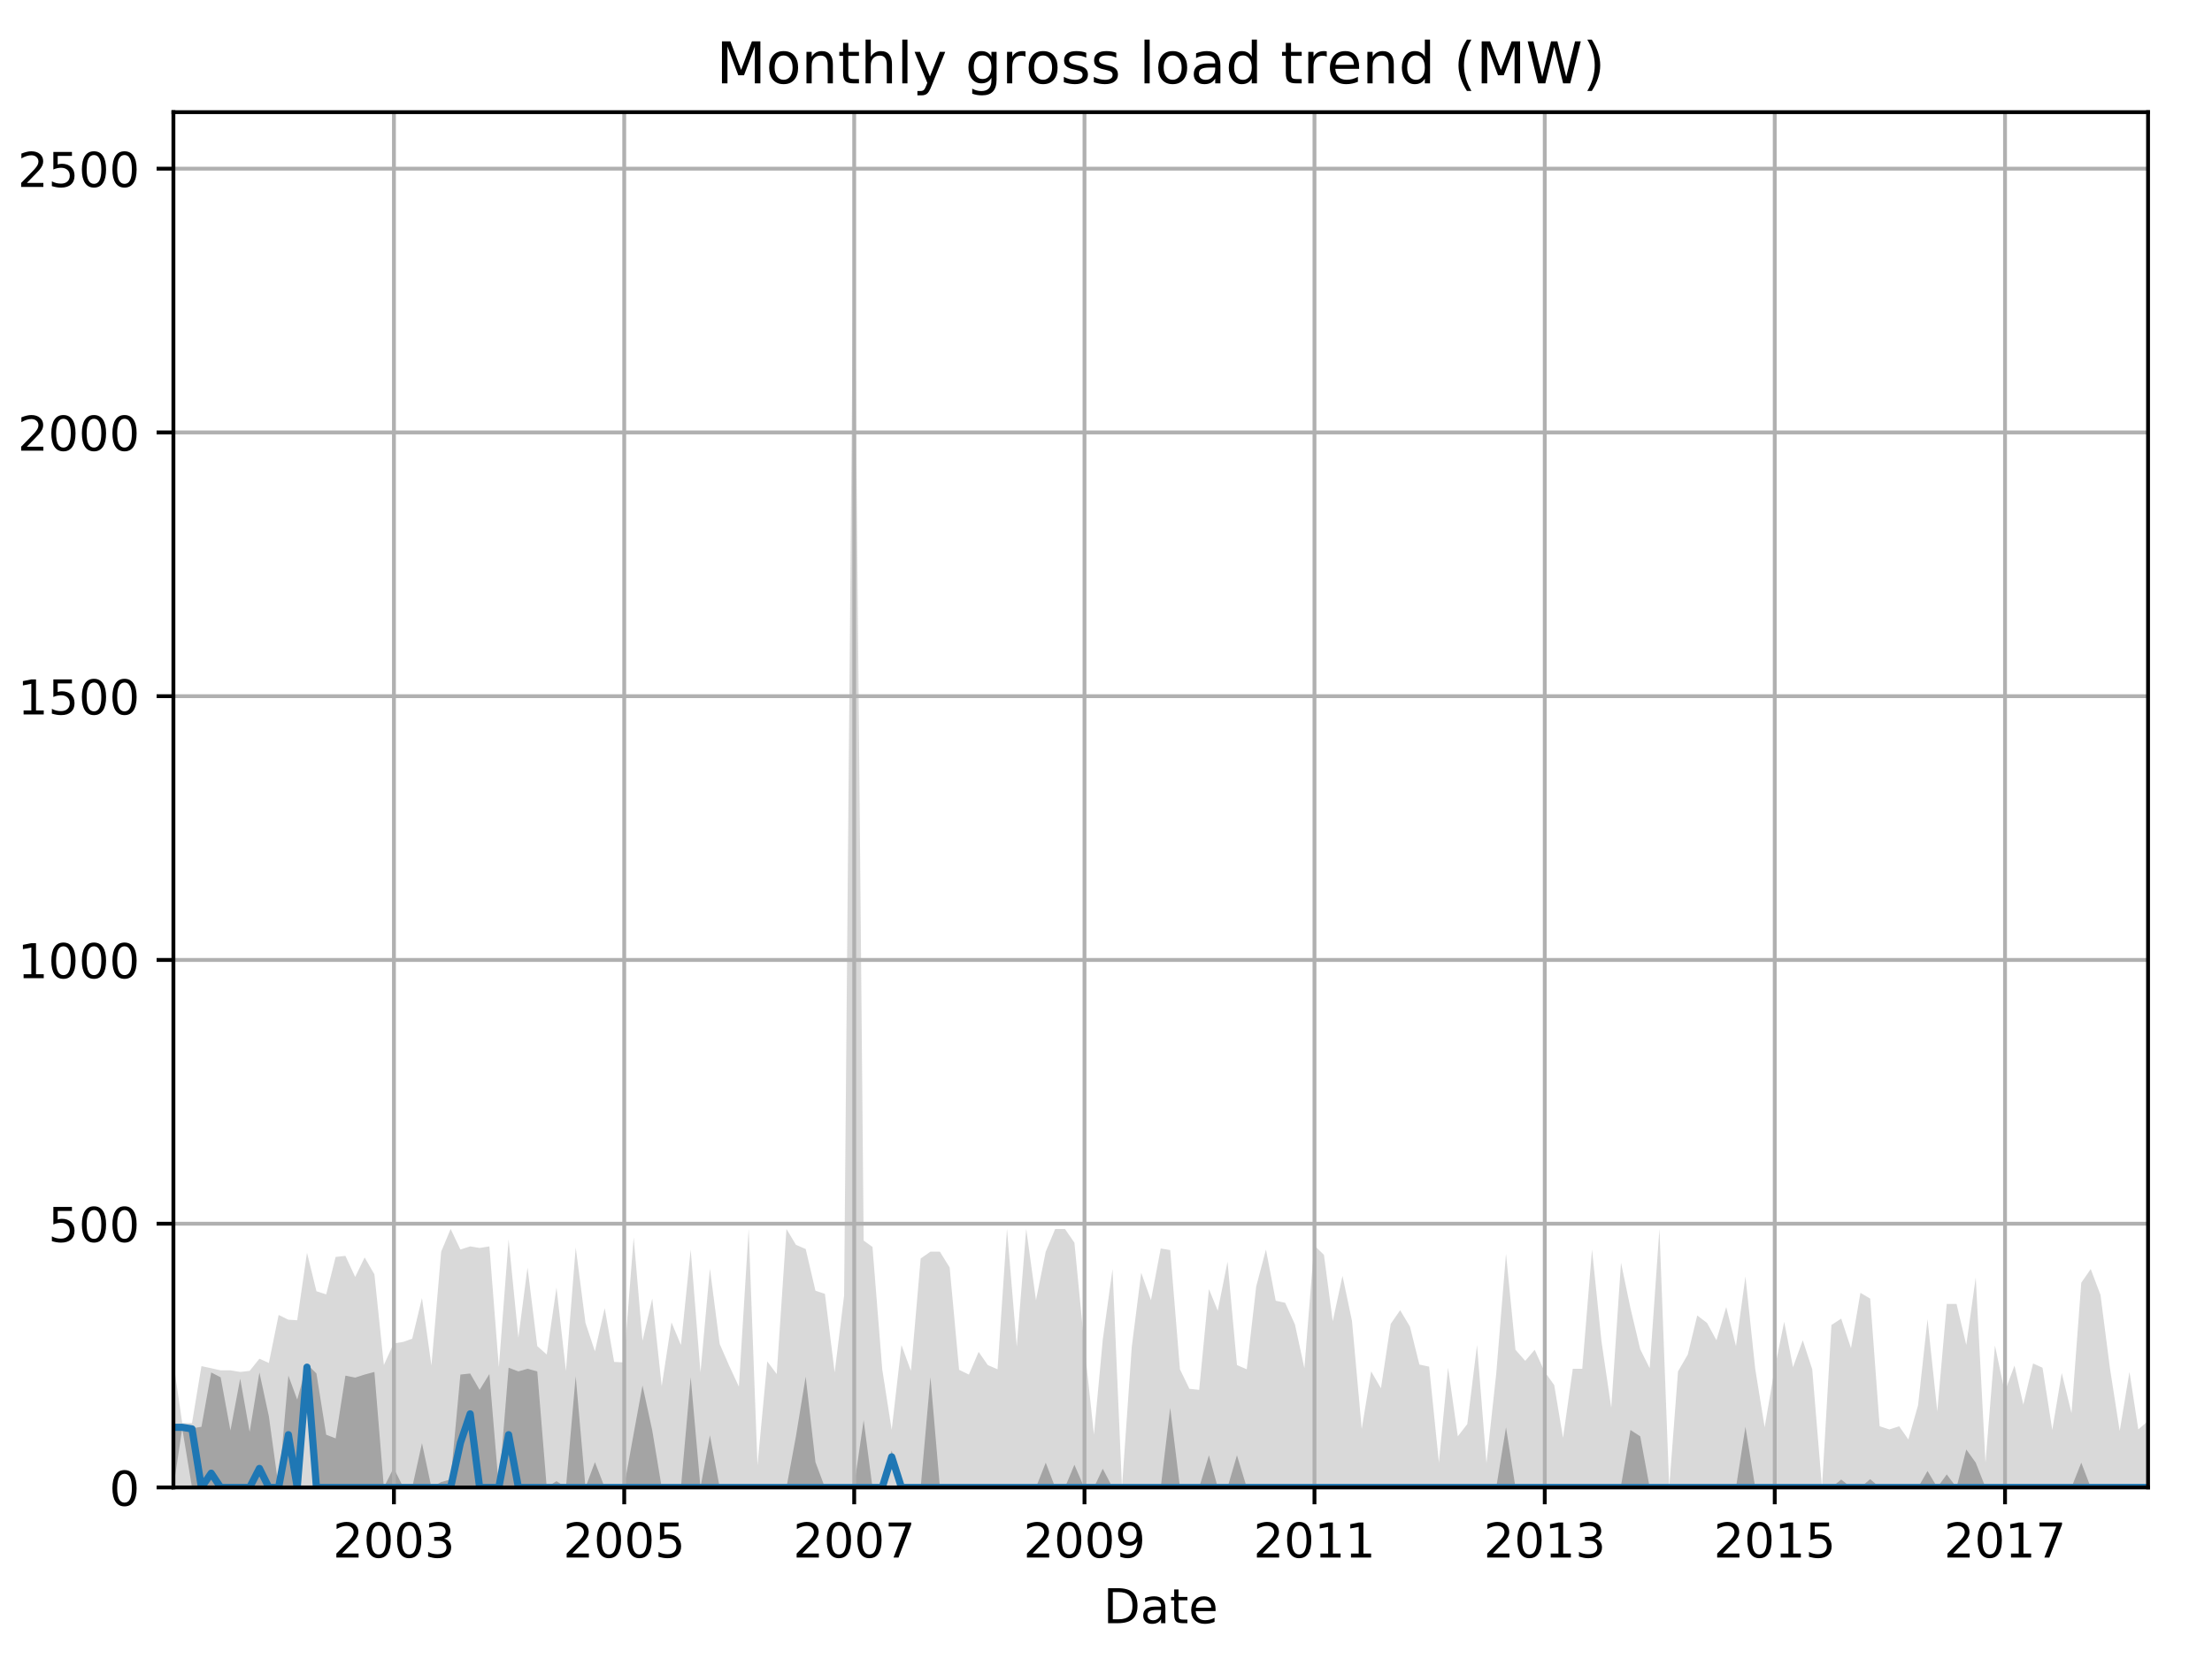 <?xml version="1.0" encoding="utf-8" standalone="no"?>
<!DOCTYPE svg PUBLIC "-//W3C//DTD SVG 1.1//EN"
  "http://www.w3.org/Graphics/SVG/1.1/DTD/svg11.dtd">
<!-- Created with matplotlib (http://matplotlib.org/) -->
<svg height="345.6pt" version="1.1" viewBox="0 0 460.8 345.6" width="460.8pt" xmlns="http://www.w3.org/2000/svg" xmlns:xlink="http://www.w3.org/1999/xlink">
 <defs>
  <style type="text/css">
*{stroke-linecap:butt;stroke-linejoin:round;}
  </style>
 </defs>
 <g id="figure_1">
  <g id="patch_1">
   <path d="M 0 345.6 
L 460.8 345.6 
L 460.8 0 
L 0 0 
z
" style="fill:none;"/>
  </g>
  <g id="axes_1">
   <g id="patch_2">
    <path d="M 36.124 309.863 
L 447.48 309.863 
L 447.48 23.365 
L 36.124 23.365 
z
" style="fill:none;"/>
   </g>
   <g id="PolyCollection_1">
    <path clip-path="url(#peab4924c70)" d="M 36.124 283.82 
L 36.124 309.863 
L 37.962 309.863 
L 39.996 309.863 
L 41.965 309.863 
L 43.999 309.863 
L 45.968 309.863 
L 48.003 309.863 
L 50.037 309.863 
L 52.006 309.863 
L 54.04 309.863 
L 56.009 309.863 
L 58.044 309.863 
L 60.078 309.863 
L 61.916 309.863 
L 63.95 309.863 
L 65.919 309.863 
L 67.954 309.863 
L 69.922 309.863 
L 71.957 309.863 
L 73.991 309.863 
L 75.96 309.863 
L 77.995 309.863 
L 79.963 309.863 
L 81.998 309.863 
L 84.032 309.863 
L 85.87 309.863 
L 87.904 309.863 
L 89.873 309.863 
L 91.908 309.863 
L 93.877 309.863 
L 95.911 309.863 
L 97.946 309.863 
L 99.914 309.863 
L 101.949 309.863 
L 103.918 309.863 
L 105.952 309.863 
L 107.987 309.863 
L 109.89 309.863 
L 111.924 309.863 
L 113.893 309.863 
L 115.928 309.863 
L 117.896 309.863 
L 119.931 309.863 
L 121.965 309.863 
L 123.934 309.863 
L 125.969 309.863 
L 127.938 309.863 
L 129.972 309.863 
L 132.006 309.863 
L 133.844 309.863 
L 135.878 309.863 
L 137.847 309.863 
L 139.882 309.863 
L 141.851 309.863 
L 143.885 309.863 
L 145.92 309.863 
L 147.888 309.863 
L 149.923 309.863 
L 151.892 309.863 
L 153.926 309.863 
L 155.961 309.863 
L 157.798 309.863 
L 159.833 309.863 
L 161.802 309.863 
L 163.836 309.863 
L 165.805 309.863 
L 167.839 309.863 
L 169.874 309.863 
L 171.843 309.863 
L 173.877 309.863 
L 175.846 309.863 
L 177.88 309.863 
L 179.915 309.863 
L 181.752 309.863 
L 183.787 309.863 
L 185.756 309.863 
L 187.79 309.863 
L 189.759 309.863 
L 191.794 309.863 
L 193.828 309.863 
L 195.797 309.863 
L 197.831 309.863 
L 199.8 309.863 
L 201.835 309.863 
L 203.869 309.863 
L 205.772 309.863 
L 207.807 309.863 
L 209.776 309.863 
L 211.81 309.863 
L 213.779 309.863 
L 215.813 309.863 
L 217.848 309.863 
L 219.817 309.863 
L 221.851 309.863 
L 223.82 309.863 
L 225.854 309.863 
L 227.889 309.863 
L 229.726 309.863 
L 231.761 309.863 
L 233.73 309.863 
L 235.764 309.863 
L 237.733 309.863 
L 239.768 309.863 
L 241.802 309.863 
L 243.771 309.863 
L 245.805 309.863 
L 247.774 309.863 
L 249.809 309.863 
L 251.843 309.863 
L 253.681 309.863 
L 255.715 309.863 
L 257.684 309.863 
L 259.718 309.863 
L 261.687 309.863 
L 263.722 309.863 
L 265.756 309.863 
L 267.725 309.863 
L 269.76 309.863 
L 271.728 309.863 
L 273.763 309.863 
L 275.797 309.863 
L 277.635 309.863 
L 279.669 309.863 
L 281.638 309.863 
L 283.673 309.863 
L 285.641 309.863 
L 287.676 309.863 
L 289.71 309.863 
L 291.679 309.863 
L 293.714 309.863 
L 295.683 309.863 
L 297.717 309.863 
L 299.751 309.863 
L 301.655 309.863 
L 303.689 309.863 
L 305.658 309.863 
L 307.692 309.863 
L 309.661 309.863 
L 311.696 309.863 
L 313.73 309.863 
L 315.699 309.863 
L 317.734 309.863 
L 319.702 309.863 
L 321.737 309.863 
L 323.771 309.863 
L 325.609 309.863 
L 327.643 309.863 
L 329.612 309.863 
L 331.647 309.863 
L 333.616 309.863 
L 335.65 309.863 
L 337.684 309.863 
L 339.653 309.863 
L 341.688 309.863 
L 343.657 309.863 
L 345.691 309.863 
L 347.726 309.863 
L 349.563 309.863 
L 351.598 309.863 
L 353.566 309.863 
L 355.601 309.863 
L 357.57 309.863 
L 359.604 309.863 
L 361.639 309.863 
L 363.607 309.863 
L 365.642 309.863 
L 367.611 309.863 
L 369.645 309.863 
L 371.68 309.863 
L 373.517 309.863 
L 375.552 309.863 
L 377.521 309.863 
L 379.555 309.863 
L 381.524 309.863 
L 383.558 309.863 
L 385.593 309.863 
L 387.562 309.863 
L 389.596 309.863 
L 391.565 309.863 
L 393.599 309.863 
L 395.634 309.863 
L 397.537 309.863 
L 399.572 309.863 
L 401.54 309.863 
L 403.575 309.863 
L 405.544 309.863 
L 407.578 309.863 
L 409.613 309.863 
L 411.582 309.863 
L 413.616 309.863 
L 415.585 309.863 
L 417.619 309.863 
L 419.654 309.863 
L 421.491 309.863 
L 423.526 309.863 
L 425.495 309.863 
L 427.529 309.863 
L 429.498 309.863 
L 431.532 309.863 
L 433.567 309.863 
L 435.536 309.863 
L 437.57 309.863 
L 439.539 309.863 
L 441.573 309.863 
L 443.608 309.863 
L 445.446 309.863 
L 447.48 309.863 
L 447.48 296.017 
L 447.48 296.017 
L 445.446 297.776 
L 443.608 285.798 
L 441.573 298.105 
L 439.539 285.028 
L 437.57 269.754 
L 435.536 264.369 
L 433.567 267.226 
L 431.532 294.369 
L 429.498 286.017 
L 427.529 297.886 
L 425.495 284.919 
L 423.526 284.039 
L 421.491 292.611 
L 419.654 284.479 
L 417.619 289.973 
L 415.585 280.303 
L 413.616 304.699 
L 411.582 266.127 
L 409.613 280.193 
L 407.578 271.622 
L 405.544 271.622 
L 403.575 294.039 
L 401.54 274.809 
L 399.572 292.721 
L 397.537 299.864 
L 395.634 297.116 
L 393.599 297.776 
L 391.565 297.116 
L 389.596 270.523 
L 387.562 269.314 
L 385.593 280.853 
L 383.558 274.699 
L 381.524 276.018 
L 379.555 309.863 
L 377.521 285.248 
L 375.552 279.204 
L 373.517 284.809 
L 371.68 275.358 
L 369.645 285.358 
L 367.611 297.336 
L 365.642 285.138 
L 363.607 265.908 
L 361.639 280.413 
L 359.604 272.281 
L 357.57 279.204 
L 355.601 275.578 
L 353.566 274.04 
L 351.598 282.171 
L 349.563 285.688 
L 347.726 309.863 
L 345.691 256.018 
L 343.657 285.028 
L 341.688 281.072 
L 339.653 272.501 
L 337.684 263.051 
L 335.65 293.27 
L 333.616 279.424 
L 331.647 260.303 
L 329.612 285.138 
L 327.643 285.138 
L 325.609 299.534 
L 323.771 288.545 
L 321.737 285.688 
L 319.702 281.182 
L 317.734 283.49 
L 315.699 281.182 
L 313.73 261.182 
L 311.696 286.127 
L 309.661 304.809 
L 307.692 280.193 
L 305.658 296.677 
L 303.689 299.204 
L 301.655 284.919 
L 299.751 304.699 
L 297.717 284.699 
L 295.683 284.259 
L 293.714 276.347 
L 291.679 272.941 
L 289.71 275.798 
L 287.676 289.204 
L 285.641 285.688 
L 283.673 297.666 
L 281.638 275.138 
L 279.669 265.798 
L 277.635 275.248 
L 275.797 261.402 
L 273.763 259.424 
L 271.728 285.028 
L 269.76 275.908 
L 267.725 271.402 
L 265.756 270.963 
L 263.722 260.303 
L 261.687 267.996 
L 259.718 285.248 
L 257.684 284.369 
L 255.715 262.831 
L 253.681 273.051 
L 251.843 268.545 
L 249.809 289.534 
L 247.774 289.314 
L 245.805 285.248 
L 243.771 260.413 
L 241.802 260.084 
L 239.768 270.853 
L 237.733 265.138 
L 235.764 280.633 
L 233.73 309.863 
L 231.761 264.369 
L 229.726 279.094 
L 227.889 298.875 
L 225.854 279.864 
L 223.82 258.875 
L 221.851 256.018 
L 219.817 256.018 
L 217.848 260.743 
L 215.813 270.853 
L 213.779 256.018 
L 211.81 280.523 
L 209.776 256.018 
L 207.807 285.248 
L 205.772 284.369 
L 203.869 281.622 
L 201.835 286.347 
L 199.8 285.358 
L 197.831 264.04 
L 195.797 260.743 
L 193.828 260.743 
L 191.794 262.171 
L 189.759 285.578 
L 187.79 280.193 
L 185.756 297.886 
L 183.787 285.248 
L 181.752 259.754 
L 179.915 258.435 
L 177.88 37.008 
L 175.846 269.864 
L 173.877 285.908 
L 171.843 269.534 
L 169.874 268.875 
L 167.839 260.193 
L 165.805 259.314 
L 163.836 256.018 
L 161.802 286.237 
L 159.833 283.6 
L 157.798 305.248 
L 155.961 256.018 
L 153.926 288.875 
L 151.892 284.479 
L 149.923 279.974 
L 147.888 264.259 
L 145.92 285.908 
L 143.885 260.303 
L 141.851 280.193 
L 139.882 275.468 
L 137.847 288.765 
L 135.878 270.523 
L 133.844 279.314 
L 132.006 257.776 
L 129.972 283.82 
L 127.938 283.71 
L 125.969 272.501 
L 123.934 281.512 
L 121.965 275.578 
L 119.931 259.864 
L 117.896 285.578 
L 115.928 268.215 
L 113.893 282.171 
L 111.924 280.413 
L 109.89 264.04 
L 107.987 278.655 
L 105.952 258.215 
L 103.918 284.809 
L 101.949 259.644 
L 99.914 259.974 
L 97.946 259.644 
L 95.911 260.303 
L 93.877 256.018 
L 91.908 260.743 
L 89.873 284.479 
L 87.904 270.413 
L 85.87 278.875 
L 84.032 279.534 
L 81.998 279.864 
L 79.963 284.369 
L 77.995 265.468 
L 75.96 261.952 
L 73.991 266.018 
L 71.957 261.622 
L 69.922 261.842 
L 67.954 269.644 
L 65.919 268.985 
L 63.95 260.963 
L 61.916 275.029 
L 60.078 274.919 
L 58.044 273.93 
L 56.009 283.93 
L 54.04 283.05 
L 52.006 285.578 
L 50.037 285.798 
L 48.003 285.468 
L 45.968 285.468 
L 43.999 285.028 
L 41.965 284.589 
L 39.996 296.457 
L 37.962 296.457 
L 36.124 283.82 
z
" style="fill:#808080;fill-opacity:0.3;"/>
   </g>
   <g id="PolyCollection_2">
    <path clip-path="url(#peab4924c70)" d="M 36.124 297.116 
L 36.124 309.863 
L 37.962 297.556 
L 39.996 309.863 
L 41.965 309.863 
L 43.999 309.863 
L 45.968 309.863 
L 48.003 309.863 
L 50.037 309.863 
L 52.006 309.863 
L 54.04 309.863 
L 56.009 309.863 
L 58.044 309.863 
L 60.078 309.863 
L 61.916 309.863 
L 63.95 293.215 
L 65.919 309.863 
L 67.954 309.863 
L 69.922 309.863 
L 71.957 309.863 
L 73.991 309.863 
L 75.96 309.863 
L 77.995 309.863 
L 79.963 309.863 
L 81.998 309.863 
L 84.032 309.863 
L 85.87 309.863 
L 87.904 309.863 
L 89.873 309.863 
L 91.908 309.863 
L 93.877 309.863 
L 95.911 309.863 
L 97.946 309.863 
L 99.914 309.863 
L 101.949 309.863 
L 103.918 309.863 
L 105.952 309.863 
L 107.987 309.863 
L 109.89 309.863 
L 111.924 309.863 
L 113.893 309.863 
L 115.928 309.863 
L 117.896 309.863 
L 119.931 309.863 
L 121.965 309.863 
L 123.934 309.863 
L 125.969 309.863 
L 127.938 309.863 
L 129.972 309.863 
L 132.006 309.863 
L 133.844 309.863 
L 135.878 309.863 
L 137.847 309.863 
L 139.882 309.863 
L 141.851 309.863 
L 143.885 309.863 
L 145.92 309.863 
L 147.888 309.863 
L 149.923 309.863 
L 151.892 309.863 
L 153.926 309.863 
L 155.961 309.863 
L 157.798 309.863 
L 159.833 309.863 
L 161.802 309.863 
L 163.836 309.863 
L 165.805 309.863 
L 167.839 309.863 
L 169.874 309.863 
L 171.843 309.863 
L 173.877 309.863 
L 175.846 309.863 
L 177.88 309.863 
L 179.915 309.863 
L 181.752 309.863 
L 183.787 309.863 
L 185.756 304.506 
L 187.79 309.863 
L 189.759 309.863 
L 191.794 309.863 
L 193.828 309.863 
L 195.797 309.863 
L 197.831 309.863 
L 199.8 309.863 
L 201.835 309.863 
L 203.869 309.863 
L 205.772 309.863 
L 207.807 309.863 
L 209.776 309.863 
L 211.81 309.863 
L 213.779 309.863 
L 215.813 309.863 
L 217.848 309.863 
L 219.817 309.863 
L 221.851 309.863 
L 223.82 309.863 
L 225.854 309.863 
L 227.889 309.863 
L 229.726 309.863 
L 231.761 309.863 
L 233.73 309.863 
L 235.764 309.863 
L 237.733 309.863 
L 239.768 309.863 
L 241.802 309.863 
L 243.771 309.863 
L 245.805 309.863 
L 247.774 309.863 
L 249.809 309.863 
L 251.843 309.863 
L 253.681 309.863 
L 255.715 309.863 
L 257.684 309.863 
L 259.718 309.863 
L 261.687 309.863 
L 263.722 309.863 
L 265.756 309.863 
L 267.725 309.863 
L 269.76 309.863 
L 271.728 309.863 
L 273.763 309.863 
L 275.797 309.863 
L 277.635 309.863 
L 279.669 309.863 
L 281.638 309.863 
L 283.673 309.863 
L 285.641 309.863 
L 287.676 309.863 
L 289.71 309.863 
L 291.679 309.863 
L 293.714 309.863 
L 295.683 309.863 
L 297.717 309.863 
L 299.751 309.863 
L 301.655 309.863 
L 303.689 309.863 
L 305.658 309.863 
L 307.692 309.863 
L 309.661 309.863 
L 311.696 309.863 
L 313.73 309.863 
L 315.699 309.863 
L 317.734 309.863 
L 319.702 309.863 
L 321.737 309.863 
L 323.771 309.863 
L 325.609 309.863 
L 327.643 309.863 
L 329.612 309.863 
L 331.647 309.863 
L 333.616 309.863 
L 335.65 309.863 
L 337.684 309.863 
L 339.653 309.863 
L 341.688 309.863 
L 343.657 309.863 
L 345.691 309.863 
L 347.726 309.863 
L 349.563 309.863 
L 351.598 309.863 
L 353.566 309.863 
L 355.601 309.863 
L 357.57 309.863 
L 359.604 309.863 
L 361.639 309.863 
L 363.607 309.863 
L 365.642 309.863 
L 367.611 309.863 
L 369.645 309.863 
L 371.68 309.863 
L 373.517 309.863 
L 375.552 309.863 
L 377.521 309.863 
L 379.555 309.863 
L 381.524 309.863 
L 383.558 309.863 
L 385.593 309.863 
L 387.562 309.863 
L 389.596 309.863 
L 391.565 309.863 
L 393.599 309.863 
L 395.634 309.863 
L 397.537 309.863 
L 399.572 309.863 
L 401.54 309.863 
L 403.575 309.863 
L 405.544 309.863 
L 407.578 309.863 
L 409.613 309.863 
L 411.582 309.863 
L 413.616 309.863 
L 415.585 309.863 
L 417.619 309.863 
L 419.654 309.863 
L 421.491 309.863 
L 423.526 309.863 
L 425.495 309.863 
L 427.529 309.863 
L 429.498 309.863 
L 431.532 309.863 
L 433.567 309.863 
L 435.536 309.863 
L 437.57 309.863 
L 439.539 309.863 
L 441.573 309.863 
L 443.608 309.863 
L 445.446 309.863 
L 447.48 309.863 
L 447.48 309.863 
L 447.48 309.863 
L 445.446 309.863 
L 443.608 309.863 
L 441.573 309.863 
L 439.539 309.863 
L 437.57 309.863 
L 435.536 309.863 
L 433.567 304.699 
L 431.532 309.863 
L 429.498 309.863 
L 427.529 309.863 
L 425.495 309.863 
L 423.526 309.863 
L 421.491 309.863 
L 419.654 309.863 
L 417.619 309.863 
L 415.585 309.863 
L 413.616 309.863 
L 411.582 304.699 
L 409.613 301.951 
L 407.578 309.863 
L 405.544 307.144 
L 403.575 309.863 
L 401.54 306.429 
L 399.572 309.863 
L 397.537 309.863 
L 395.634 309.863 
L 393.599 309.863 
L 391.565 309.863 
L 389.596 308.133 
L 387.562 309.863 
L 385.593 309.863 
L 383.558 308.215 
L 381.524 309.863 
L 379.555 309.863 
L 377.521 309.863 
L 375.552 309.863 
L 373.517 309.863 
L 371.68 309.863 
L 369.645 309.863 
L 367.611 309.863 
L 365.642 309.863 
L 363.607 297.226 
L 361.639 309.863 
L 359.604 309.863 
L 357.57 309.863 
L 355.601 309.863 
L 353.566 309.863 
L 351.598 309.863 
L 349.563 309.863 
L 347.726 309.863 
L 345.691 309.863 
L 343.657 309.863 
L 341.688 299.204 
L 339.653 297.886 
L 337.684 309.506 
L 335.65 309.863 
L 333.616 309.754 
L 331.647 309.863 
L 329.612 309.863 
L 327.643 309.863 
L 325.609 309.863 
L 323.771 309.863 
L 321.737 309.863 
L 319.702 309.863 
L 317.734 309.863 
L 315.699 309.863 
L 313.73 297.336 
L 311.696 309.863 
L 309.661 309.863 
L 307.692 309.863 
L 305.658 309.863 
L 303.689 309.863 
L 301.655 309.863 
L 299.751 309.863 
L 297.717 309.863 
L 295.683 309.863 
L 293.714 309.863 
L 291.679 309.863 
L 289.71 309.863 
L 287.676 309.863 
L 285.641 309.863 
L 283.673 309.863 
L 281.638 309.863 
L 279.669 309.863 
L 277.635 309.863 
L 275.797 309.863 
L 273.763 309.863 
L 271.728 309.863 
L 269.76 309.863 
L 267.725 309.863 
L 265.756 309.863 
L 263.722 309.863 
L 261.687 309.863 
L 259.718 309.863 
L 257.684 303.16 
L 255.715 309.863 
L 253.681 309.863 
L 251.843 303.16 
L 249.809 309.863 
L 247.774 309.863 
L 245.805 309.863 
L 243.771 293.27 
L 241.802 309.863 
L 239.768 309.863 
L 237.733 309.863 
L 235.764 309.863 
L 233.73 309.863 
L 231.761 309.863 
L 229.726 305.962 
L 227.889 309.863 
L 225.854 309.863 
L 223.82 305.138 
L 221.851 309.863 
L 219.817 309.863 
L 217.848 304.699 
L 215.813 309.863 
L 213.779 309.863 
L 211.81 309.863 
L 209.776 309.863 
L 207.807 309.863 
L 205.772 309.863 
L 203.869 309.863 
L 201.835 309.863 
L 199.8 309.863 
L 197.831 309.863 
L 195.797 309.863 
L 193.828 286.869 
L 191.794 309.863 
L 189.759 309.863 
L 187.79 309.863 
L 185.756 302.171 
L 183.787 309.863 
L 181.752 309.863 
L 179.915 295.853 
L 177.88 309.863 
L 175.846 309.863 
L 173.877 309.863 
L 171.843 309.863 
L 169.874 304.589 
L 167.839 286.787 
L 165.805 299.232 
L 163.836 309.863 
L 161.802 309.863 
L 159.833 309.863 
L 157.798 309.863 
L 155.961 309.863 
L 153.926 309.863 
L 151.892 309.863 
L 149.923 309.863 
L 147.888 298.984 
L 145.92 309.863 
L 143.885 286.897 
L 141.851 309.863 
L 139.882 309.863 
L 137.847 309.863 
L 135.878 297.995 
L 133.844 288.627 
L 132.006 298.655 
L 129.972 309.863 
L 127.938 309.863 
L 125.969 309.863 
L 123.934 304.589 
L 121.965 309.863 
L 119.931 286.677 
L 117.896 309.863 
L 115.928 308.545 
L 113.893 309.863 
L 111.924 285.688 
L 109.89 285.138 
L 107.987 285.688 
L 105.952 284.919 
L 103.918 309.863 
L 101.949 286.237 
L 99.914 289.534 
L 97.946 286.127 
L 95.911 286.347 
L 93.877 308.188 
L 91.908 308.737 
L 89.873 309.863 
L 87.904 300.633 
L 85.87 309.863 
L 84.032 309.863 
L 81.998 305.798 
L 79.963 309.863 
L 77.995 285.798 
L 75.96 286.347 
L 73.991 286.979 
L 71.957 286.567 
L 69.922 299.644 
L 67.954 298.875 
L 65.919 286.127 
L 63.95 284.149 
L 61.916 291.567 
L 60.078 286.567 
L 58.044 309.863 
L 56.009 295.028 
L 54.04 285.908 
L 52.006 298.298 
L 50.037 287.199 
L 48.003 297.995 
L 45.968 286.924 
L 43.999 285.908 
L 41.965 297.226 
L 39.996 297.556 
L 37.962 297.116 
L 36.124 297.116 
z
" style="fill:#808080;fill-opacity:0.6;"/>
   </g>
   <g id="matplotlib.axis_1">
    <g id="xtick_1">
     <g id="line2d_1">
      <path clip-path="url(#peab4924c70)" d="M 82.064 309.863 
L 82.064 23.365 
" style="fill:none;stroke:#b0b0b0;stroke-linecap:square;stroke-width:0.8;"/>
     </g>
     <g id="line2d_2">
      <defs>
       <path d="M 0 0 
L 0 3.5 
" id="mb5e0237264" style="stroke:#000000;stroke-width:0.8;"/>
      </defs>
      <g>
       <use style="stroke:#000000;stroke-width:0.8;" x="82.064" xlink:href="#mb5e0237264" y="309.863"/>
      </g>
     </g>
     <g id="text_1">
      <!-- 2003 -->
      <defs>
       <path d="M 19.188 8.297 
L 53.609 8.297 
L 53.609 0 
L 7.328 0 
L 7.328 8.297 
Q 12.938 14.109 22.625 23.891 
Q 32.328 33.688 34.812 36.531 
Q 39.547 41.844 41.422 45.531 
Q 43.312 49.219 43.312 52.781 
Q 43.312 58.594 39.234 62.25 
Q 35.156 65.922 28.609 65.922 
Q 23.969 65.922 18.812 64.312 
Q 13.672 62.703 7.812 59.422 
L 7.812 69.391 
Q 13.766 71.781 18.938 73 
Q 24.125 74.219 28.422 74.219 
Q 39.75 74.219 46.484 68.547 
Q 53.219 62.891 53.219 53.422 
Q 53.219 48.922 51.531 44.891 
Q 49.859 40.875 45.406 35.406 
Q 44.188 33.984 37.641 27.219 
Q 31.109 20.453 19.188 8.297 
z
" id="DejaVuSans-32"/>
       <path d="M 31.781 66.406 
Q 24.172 66.406 20.328 58.906 
Q 16.5 51.422 16.5 36.375 
Q 16.5 21.391 20.328 13.891 
Q 24.172 6.391 31.781 6.391 
Q 39.453 6.391 43.281 13.891 
Q 47.125 21.391 47.125 36.375 
Q 47.125 51.422 43.281 58.906 
Q 39.453 66.406 31.781 66.406 
z
M 31.781 74.219 
Q 44.047 74.219 50.516 64.516 
Q 56.984 54.828 56.984 36.375 
Q 56.984 17.969 50.516 8.266 
Q 44.047 -1.422 31.781 -1.422 
Q 19.531 -1.422 13.062 8.266 
Q 6.594 17.969 6.594 36.375 
Q 6.594 54.828 13.062 64.516 
Q 19.531 74.219 31.781 74.219 
z
" id="DejaVuSans-30"/>
       <path d="M 40.578 39.312 
Q 47.656 37.797 51.625 33 
Q 55.609 28.219 55.609 21.188 
Q 55.609 10.406 48.188 4.484 
Q 40.766 -1.422 27.094 -1.422 
Q 22.516 -1.422 17.656 -0.516 
Q 12.797 0.391 7.625 2.203 
L 7.625 11.719 
Q 11.719 9.328 16.594 8.109 
Q 21.484 6.891 26.812 6.891 
Q 36.078 6.891 40.938 10.547 
Q 45.797 14.203 45.797 21.188 
Q 45.797 27.641 41.281 31.266 
Q 36.766 34.906 28.719 34.906 
L 20.219 34.906 
L 20.219 43.016 
L 29.109 43.016 
Q 36.375 43.016 40.234 45.922 
Q 44.094 48.828 44.094 54.297 
Q 44.094 59.906 40.109 62.906 
Q 36.141 65.922 28.719 65.922 
Q 24.656 65.922 20.016 65.031 
Q 15.375 64.156 9.812 62.312 
L 9.812 71.094 
Q 15.438 72.656 20.344 73.438 
Q 25.25 74.219 29.594 74.219 
Q 40.828 74.219 47.359 69.109 
Q 53.906 64.016 53.906 55.328 
Q 53.906 49.266 50.438 45.094 
Q 46.969 40.922 40.578 39.312 
z
" id="DejaVuSans-33"/>
      </defs>
      <g transform="translate(69.339 324.462)scale(0.1 -0.1)">
       <use xlink:href="#DejaVuSans-32"/>
       <use x="63.623" xlink:href="#DejaVuSans-30"/>
       <use x="127.246" xlink:href="#DejaVuSans-30"/>
       <use x="190.869" xlink:href="#DejaVuSans-33"/>
      </g>
     </g>
    </g>
    <g id="xtick_2">
     <g id="line2d_3">
      <path clip-path="url(#peab4924c70)" d="M 130.038 309.863 
L 130.038 23.365 
" style="fill:none;stroke:#b0b0b0;stroke-linecap:square;stroke-width:0.8;"/>
     </g>
     <g id="line2d_4">
      <g>
       <use style="stroke:#000000;stroke-width:0.8;" x="130.038" xlink:href="#mb5e0237264" y="309.863"/>
      </g>
     </g>
     <g id="text_2">
      <!-- 2005 -->
      <defs>
       <path d="M 10.797 72.906 
L 49.516 72.906 
L 49.516 64.594 
L 19.828 64.594 
L 19.828 46.734 
Q 21.969 47.469 24.109 47.828 
Q 26.266 48.188 28.422 48.188 
Q 40.625 48.188 47.75 41.5 
Q 54.891 34.812 54.891 23.391 
Q 54.891 11.625 47.562 5.094 
Q 40.234 -1.422 26.906 -1.422 
Q 22.312 -1.422 17.547 -0.641 
Q 12.797 0.141 7.719 1.703 
L 7.719 11.625 
Q 12.109 9.234 16.797 8.062 
Q 21.484 6.891 26.703 6.891 
Q 35.156 6.891 40.078 11.328 
Q 45.016 15.766 45.016 23.391 
Q 45.016 31 40.078 35.438 
Q 35.156 39.891 26.703 39.891 
Q 22.75 39.891 18.812 39.016 
Q 14.891 38.141 10.797 36.281 
z
" id="DejaVuSans-35"/>
      </defs>
      <g transform="translate(117.313 324.462)scale(0.1 -0.1)">
       <use xlink:href="#DejaVuSans-32"/>
       <use x="63.623" xlink:href="#DejaVuSans-30"/>
       <use x="127.246" xlink:href="#DejaVuSans-30"/>
       <use x="190.869" xlink:href="#DejaVuSans-35"/>
      </g>
     </g>
    </g>
    <g id="xtick_3">
     <g id="line2d_5">
      <path clip-path="url(#peab4924c70)" d="M 177.946 309.863 
L 177.946 23.365 
" style="fill:none;stroke:#b0b0b0;stroke-linecap:square;stroke-width:0.8;"/>
     </g>
     <g id="line2d_6">
      <g>
       <use style="stroke:#000000;stroke-width:0.8;" x="177.946" xlink:href="#mb5e0237264" y="309.863"/>
      </g>
     </g>
     <g id="text_3">
      <!-- 2007 -->
      <defs>
       <path d="M 8.203 72.906 
L 55.078 72.906 
L 55.078 68.703 
L 28.609 0 
L 18.312 0 
L 43.219 64.594 
L 8.203 64.594 
z
" id="DejaVuSans-37"/>
      </defs>
      <g transform="translate(165.221 324.462)scale(0.1 -0.1)">
       <use xlink:href="#DejaVuSans-32"/>
       <use x="63.623" xlink:href="#DejaVuSans-30"/>
       <use x="127.246" xlink:href="#DejaVuSans-30"/>
       <use x="190.869" xlink:href="#DejaVuSans-37"/>
      </g>
     </g>
    </g>
    <g id="xtick_4">
     <g id="line2d_7">
      <path clip-path="url(#peab4924c70)" d="M 225.92 309.863 
L 225.92 23.365 
" style="fill:none;stroke:#b0b0b0;stroke-linecap:square;stroke-width:0.8;"/>
     </g>
     <g id="line2d_8">
      <g>
       <use style="stroke:#000000;stroke-width:0.8;" x="225.92" xlink:href="#mb5e0237264" y="309.863"/>
      </g>
     </g>
     <g id="text_4">
      <!-- 2009 -->
      <defs>
       <path d="M 10.984 1.516 
L 10.984 10.5 
Q 14.703 8.734 18.5 7.812 
Q 22.312 6.891 25.984 6.891 
Q 35.75 6.891 40.891 13.453 
Q 46.047 20.016 46.781 33.406 
Q 43.953 29.203 39.594 26.953 
Q 35.25 24.703 29.984 24.703 
Q 19.047 24.703 12.672 31.312 
Q 6.297 37.938 6.297 49.422 
Q 6.297 60.641 12.938 67.422 
Q 19.578 74.219 30.609 74.219 
Q 43.266 74.219 49.922 64.516 
Q 56.594 54.828 56.594 36.375 
Q 56.594 19.141 48.406 8.859 
Q 40.234 -1.422 26.422 -1.422 
Q 22.703 -1.422 18.891 -0.688 
Q 15.094 0.047 10.984 1.516 
z
M 30.609 32.422 
Q 37.25 32.422 41.125 36.953 
Q 45.016 41.5 45.016 49.422 
Q 45.016 57.281 41.125 61.844 
Q 37.25 66.406 30.609 66.406 
Q 23.969 66.406 20.094 61.844 
Q 16.219 57.281 16.219 49.422 
Q 16.219 41.5 20.094 36.953 
Q 23.969 32.422 30.609 32.422 
z
" id="DejaVuSans-39"/>
      </defs>
      <g transform="translate(213.195 324.462)scale(0.1 -0.1)">
       <use xlink:href="#DejaVuSans-32"/>
       <use x="63.623" xlink:href="#DejaVuSans-30"/>
       <use x="127.246" xlink:href="#DejaVuSans-30"/>
       <use x="190.869" xlink:href="#DejaVuSans-39"/>
      </g>
     </g>
    </g>
    <g id="xtick_5">
     <g id="line2d_9">
      <path clip-path="url(#peab4924c70)" d="M 273.828 309.863 
L 273.828 23.365 
" style="fill:none;stroke:#b0b0b0;stroke-linecap:square;stroke-width:0.8;"/>
     </g>
     <g id="line2d_10">
      <g>
       <use style="stroke:#000000;stroke-width:0.8;" x="273.828" xlink:href="#mb5e0237264" y="309.863"/>
      </g>
     </g>
     <g id="text_5">
      <!-- 2011 -->
      <defs>
       <path d="M 12.406 8.297 
L 28.516 8.297 
L 28.516 63.922 
L 10.984 60.406 
L 10.984 69.391 
L 28.422 72.906 
L 38.281 72.906 
L 38.281 8.297 
L 54.391 8.297 
L 54.391 0 
L 12.406 0 
z
" id="DejaVuSans-31"/>
      </defs>
      <g transform="translate(261.103 324.462)scale(0.1 -0.1)">
       <use xlink:href="#DejaVuSans-32"/>
       <use x="63.623" xlink:href="#DejaVuSans-30"/>
       <use x="127.246" xlink:href="#DejaVuSans-31"/>
       <use x="190.869" xlink:href="#DejaVuSans-31"/>
      </g>
     </g>
    </g>
    <g id="xtick_6">
     <g id="line2d_11">
      <path clip-path="url(#peab4924c70)" d="M 321.802 309.863 
L 321.802 23.365 
" style="fill:none;stroke:#b0b0b0;stroke-linecap:square;stroke-width:0.8;"/>
     </g>
     <g id="line2d_12">
      <g>
       <use style="stroke:#000000;stroke-width:0.8;" x="321.802" xlink:href="#mb5e0237264" y="309.863"/>
      </g>
     </g>
     <g id="text_6">
      <!-- 2013 -->
      <g transform="translate(309.077 324.462)scale(0.1 -0.1)">
       <use xlink:href="#DejaVuSans-32"/>
       <use x="63.623" xlink:href="#DejaVuSans-30"/>
       <use x="127.246" xlink:href="#DejaVuSans-31"/>
       <use x="190.869" xlink:href="#DejaVuSans-33"/>
      </g>
     </g>
    </g>
    <g id="xtick_7">
     <g id="line2d_13">
      <path clip-path="url(#peab4924c70)" d="M 369.711 309.863 
L 369.711 23.365 
" style="fill:none;stroke:#b0b0b0;stroke-linecap:square;stroke-width:0.8;"/>
     </g>
     <g id="line2d_14">
      <g>
       <use style="stroke:#000000;stroke-width:0.8;" x="369.711" xlink:href="#mb5e0237264" y="309.863"/>
      </g>
     </g>
     <g id="text_7">
      <!-- 2015 -->
      <g transform="translate(356.986 324.462)scale(0.1 -0.1)">
       <use xlink:href="#DejaVuSans-32"/>
       <use x="63.623" xlink:href="#DejaVuSans-30"/>
       <use x="127.246" xlink:href="#DejaVuSans-31"/>
       <use x="190.869" xlink:href="#DejaVuSans-35"/>
      </g>
     </g>
    </g>
    <g id="xtick_8">
     <g id="line2d_15">
      <path clip-path="url(#peab4924c70)" d="M 417.685 309.863 
L 417.685 23.365 
" style="fill:none;stroke:#b0b0b0;stroke-linecap:square;stroke-width:0.8;"/>
     </g>
     <g id="line2d_16">
      <g>
       <use style="stroke:#000000;stroke-width:0.8;" x="417.685" xlink:href="#mb5e0237264" y="309.863"/>
      </g>
     </g>
     <g id="text_8">
      <!-- 2017 -->
      <g transform="translate(404.96 324.462)scale(0.1 -0.1)">
       <use xlink:href="#DejaVuSans-32"/>
       <use x="63.623" xlink:href="#DejaVuSans-30"/>
       <use x="127.246" xlink:href="#DejaVuSans-31"/>
       <use x="190.869" xlink:href="#DejaVuSans-37"/>
      </g>
     </g>
    </g>
    <g id="text_9">
     <!-- Date -->
     <defs>
      <path d="M 19.672 64.797 
L 19.672 8.109 
L 31.594 8.109 
Q 46.688 8.109 53.688 14.938 
Q 60.688 21.781 60.688 36.531 
Q 60.688 51.172 53.688 57.984 
Q 46.688 64.797 31.594 64.797 
z
M 9.812 72.906 
L 30.078 72.906 
Q 51.266 72.906 61.172 64.094 
Q 71.094 55.281 71.094 36.531 
Q 71.094 17.672 61.125 8.828 
Q 51.172 0 30.078 0 
L 9.812 0 
z
" id="DejaVuSans-44"/>
      <path d="M 34.281 27.484 
Q 23.391 27.484 19.188 25 
Q 14.984 22.516 14.984 16.5 
Q 14.984 11.719 18.141 8.906 
Q 21.297 6.109 26.703 6.109 
Q 34.188 6.109 38.703 11.406 
Q 43.219 16.703 43.219 25.484 
L 43.219 27.484 
z
M 52.203 31.203 
L 52.203 0 
L 43.219 0 
L 43.219 8.297 
Q 40.141 3.328 35.547 0.953 
Q 30.953 -1.422 24.312 -1.422 
Q 15.922 -1.422 10.953 3.297 
Q 6 8.016 6 15.922 
Q 6 25.141 12.172 29.828 
Q 18.359 34.516 30.609 34.516 
L 43.219 34.516 
L 43.219 35.406 
Q 43.219 41.609 39.141 45 
Q 35.062 48.391 27.688 48.391 
Q 23 48.391 18.547 47.266 
Q 14.109 46.141 10.016 43.891 
L 10.016 52.203 
Q 14.938 54.109 19.578 55.047 
Q 24.219 56 28.609 56 
Q 40.484 56 46.344 49.844 
Q 52.203 43.703 52.203 31.203 
z
" id="DejaVuSans-61"/>
      <path d="M 18.312 70.219 
L 18.312 54.688 
L 36.812 54.688 
L 36.812 47.703 
L 18.312 47.703 
L 18.312 18.016 
Q 18.312 11.328 20.141 9.422 
Q 21.969 7.516 27.594 7.516 
L 36.812 7.516 
L 36.812 0 
L 27.594 0 
Q 17.188 0 13.234 3.875 
Q 9.281 7.766 9.281 18.016 
L 9.281 47.703 
L 2.688 47.703 
L 2.688 54.688 
L 9.281 54.688 
L 9.281 70.219 
z
" id="DejaVuSans-74"/>
      <path d="M 56.203 29.594 
L 56.203 25.203 
L 14.891 25.203 
Q 15.484 15.922 20.484 11.062 
Q 25.484 6.203 34.422 6.203 
Q 39.594 6.203 44.453 7.469 
Q 49.312 8.734 54.109 11.281 
L 54.109 2.781 
Q 49.266 0.734 44.188 -0.344 
Q 39.109 -1.422 33.891 -1.422 
Q 20.797 -1.422 13.156 6.188 
Q 5.516 13.812 5.516 26.812 
Q 5.516 40.234 12.766 48.109 
Q 20.016 56 32.328 56 
Q 43.359 56 49.781 48.891 
Q 56.203 41.797 56.203 29.594 
z
M 47.219 32.234 
Q 47.125 39.594 43.094 43.984 
Q 39.062 48.391 32.422 48.391 
Q 24.906 48.391 20.391 44.141 
Q 15.875 39.891 15.188 32.172 
z
" id="DejaVuSans-65"/>
     </defs>
     <g transform="translate(229.851 338.14)scale(0.1 -0.1)">
      <use xlink:href="#DejaVuSans-44"/>
      <use x="77.002" xlink:href="#DejaVuSans-61"/>
      <use x="138.281" xlink:href="#DejaVuSans-74"/>
      <use x="177.49" xlink:href="#DejaVuSans-65"/>
     </g>
    </g>
   </g>
   <g id="matplotlib.axis_2">
    <g id="ytick_1">
     <g id="line2d_17">
      <path clip-path="url(#peab4924c70)" d="M 36.124 309.863 
L 447.48 309.863 
" style="fill:none;stroke:#b0b0b0;stroke-linecap:square;stroke-width:0.8;"/>
     </g>
     <g id="line2d_18">
      <defs>
       <path d="M 0 0 
L -3.5 0 
" id="m32f3b8182d" style="stroke:#000000;stroke-width:0.8;"/>
      </defs>
      <g>
       <use style="stroke:#000000;stroke-width:0.8;" x="36.124" xlink:href="#m32f3b8182d" y="309.863"/>
      </g>
     </g>
     <g id="text_10">
      <!-- 0 -->
      <g transform="translate(22.762 313.663)scale(0.1 -0.1)">
       <use xlink:href="#DejaVuSans-30"/>
      </g>
     </g>
    </g>
    <g id="ytick_2">
     <g id="line2d_19">
      <path clip-path="url(#peab4924c70)" d="M 36.124 254.919 
L 447.48 254.919 
" style="fill:none;stroke:#b0b0b0;stroke-linecap:square;stroke-width:0.8;"/>
     </g>
     <g id="line2d_20">
      <g>
       <use style="stroke:#000000;stroke-width:0.8;" x="36.124" xlink:href="#m32f3b8182d" y="254.919"/>
      </g>
     </g>
     <g id="text_11">
      <!-- 500 -->
      <g transform="translate(10.037 258.718)scale(0.1 -0.1)">
       <use xlink:href="#DejaVuSans-35"/>
       <use x="63.623" xlink:href="#DejaVuSans-30"/>
       <use x="127.246" xlink:href="#DejaVuSans-30"/>
      </g>
     </g>
    </g>
    <g id="ytick_3">
     <g id="line2d_21">
      <path clip-path="url(#peab4924c70)" d="M 36.124 199.974 
L 447.48 199.974 
" style="fill:none;stroke:#b0b0b0;stroke-linecap:square;stroke-width:0.8;"/>
     </g>
     <g id="line2d_22">
      <g>
       <use style="stroke:#000000;stroke-width:0.8;" x="36.124" xlink:href="#m32f3b8182d" y="199.974"/>
      </g>
     </g>
     <g id="text_12">
      <!-- 1000 -->
      <g transform="translate(3.674 203.773)scale(0.1 -0.1)">
       <use xlink:href="#DejaVuSans-31"/>
       <use x="63.623" xlink:href="#DejaVuSans-30"/>
       <use x="127.246" xlink:href="#DejaVuSans-30"/>
       <use x="190.869" xlink:href="#DejaVuSans-30"/>
      </g>
     </g>
    </g>
    <g id="ytick_4">
     <g id="line2d_23">
      <path clip-path="url(#peab4924c70)" d="M 36.124 145.029 
L 447.48 145.029 
" style="fill:none;stroke:#b0b0b0;stroke-linecap:square;stroke-width:0.8;"/>
     </g>
     <g id="line2d_24">
      <g>
       <use style="stroke:#000000;stroke-width:0.8;" x="36.124" xlink:href="#m32f3b8182d" y="145.029"/>
      </g>
     </g>
     <g id="text_13">
      <!-- 1500 -->
      <g transform="translate(3.674 148.828)scale(0.1 -0.1)">
       <use xlink:href="#DejaVuSans-31"/>
       <use x="63.623" xlink:href="#DejaVuSans-35"/>
       <use x="127.246" xlink:href="#DejaVuSans-30"/>
       <use x="190.869" xlink:href="#DejaVuSans-30"/>
      </g>
     </g>
    </g>
    <g id="ytick_5">
     <g id="line2d_25">
      <path clip-path="url(#peab4924c70)" d="M 36.124 90.084 
L 447.48 90.084 
" style="fill:none;stroke:#b0b0b0;stroke-linecap:square;stroke-width:0.8;"/>
     </g>
     <g id="line2d_26">
      <g>
       <use style="stroke:#000000;stroke-width:0.8;" x="36.124" xlink:href="#m32f3b8182d" y="90.084"/>
      </g>
     </g>
     <g id="text_14">
      <!-- 2000 -->
      <g transform="translate(3.674 93.884)scale(0.1 -0.1)">
       <use xlink:href="#DejaVuSans-32"/>
       <use x="63.623" xlink:href="#DejaVuSans-30"/>
       <use x="127.246" xlink:href="#DejaVuSans-30"/>
       <use x="190.869" xlink:href="#DejaVuSans-30"/>
      </g>
     </g>
    </g>
    <g id="ytick_6">
     <g id="line2d_27">
      <path clip-path="url(#peab4924c70)" d="M 36.124 35.14 
L 447.48 35.14 
" style="fill:none;stroke:#b0b0b0;stroke-linecap:square;stroke-width:0.8;"/>
     </g>
     <g id="line2d_28">
      <g>
       <use style="stroke:#000000;stroke-width:0.8;" x="36.124" xlink:href="#m32f3b8182d" y="35.14"/>
      </g>
     </g>
     <g id="text_15">
      <!-- 2500 -->
      <g transform="translate(3.674 38.939)scale(0.1 -0.1)">
       <use xlink:href="#DejaVuSans-32"/>
       <use x="63.623" xlink:href="#DejaVuSans-35"/>
       <use x="127.246" xlink:href="#DejaVuSans-30"/>
       <use x="190.869" xlink:href="#DejaVuSans-30"/>
      </g>
     </g>
    </g>
   </g>
   <g id="line2d_29">
    <path clip-path="url(#peab4924c70)" d="M 36.124 297.336 
L 37.962 297.336 
L 39.996 297.666 
L 41.965 309.863 
L 43.999 306.896 
L 45.968 309.863 
L 52.006 309.863 
L 54.04 305.907 
L 56.009 309.863 
L 58.044 309.863 
L 60.078 298.875 
L 61.916 309.863 
L 63.95 284.809 
L 65.919 309.863 
L 93.877 309.863 
L 95.911 300.578 
L 97.946 294.534 
L 99.914 309.863 
L 103.918 309.863 
L 105.952 298.875 
L 107.987 309.863 
L 183.787 309.863 
L 185.756 303.49 
L 187.79 309.863 
L 447.48 309.863 
L 447.48 309.863 
" style="fill:none;stroke:#1f77b4;stroke-linecap:square;stroke-width:1.5;"/>
   </g>
   <g id="patch_3">
    <path d="M 36.124 309.863 
L 36.124 23.365 
" style="fill:none;stroke:#000000;stroke-linecap:square;stroke-linejoin:miter;stroke-width:0.8;"/>
   </g>
   <g id="patch_4">
    <path d="M 447.48 309.863 
L 447.48 23.365 
" style="fill:none;stroke:#000000;stroke-linecap:square;stroke-linejoin:miter;stroke-width:0.8;"/>
   </g>
   <g id="patch_5">
    <path d="M 36.124 309.863 
L 447.48 309.863 
" style="fill:none;stroke:#000000;stroke-linecap:square;stroke-linejoin:miter;stroke-width:0.8;"/>
   </g>
   <g id="patch_6">
    <path d="M 36.124 23.365 
L 447.48 23.365 
" style="fill:none;stroke:#000000;stroke-linecap:square;stroke-linejoin:miter;stroke-width:0.8;"/>
   </g>
   <g id="text_16">
    <!-- Monthly gross load trend (MW) -->
    <defs>
     <path d="M 9.812 72.906 
L 24.516 72.906 
L 43.109 23.297 
L 61.812 72.906 
L 76.516 72.906 
L 76.516 0 
L 66.891 0 
L 66.891 64.016 
L 48.094 14.016 
L 38.188 14.016 
L 19.391 64.016 
L 19.391 0 
L 9.812 0 
z
" id="DejaVuSans-4d"/>
     <path d="M 30.609 48.391 
Q 23.391 48.391 19.188 42.75 
Q 14.984 37.109 14.984 27.297 
Q 14.984 17.484 19.156 11.844 
Q 23.344 6.203 30.609 6.203 
Q 37.797 6.203 41.984 11.859 
Q 46.188 17.531 46.188 27.297 
Q 46.188 37.016 41.984 42.703 
Q 37.797 48.391 30.609 48.391 
z
M 30.609 56 
Q 42.328 56 49.016 48.375 
Q 55.719 40.766 55.719 27.297 
Q 55.719 13.875 49.016 6.219 
Q 42.328 -1.422 30.609 -1.422 
Q 18.844 -1.422 12.172 6.219 
Q 5.516 13.875 5.516 27.297 
Q 5.516 40.766 12.172 48.375 
Q 18.844 56 30.609 56 
z
" id="DejaVuSans-6f"/>
     <path d="M 54.891 33.016 
L 54.891 0 
L 45.906 0 
L 45.906 32.719 
Q 45.906 40.484 42.875 44.328 
Q 39.844 48.188 33.797 48.188 
Q 26.516 48.188 22.312 43.547 
Q 18.109 38.922 18.109 30.906 
L 18.109 0 
L 9.078 0 
L 9.078 54.688 
L 18.109 54.688 
L 18.109 46.188 
Q 21.344 51.125 25.703 53.562 
Q 30.078 56 35.797 56 
Q 45.219 56 50.047 50.172 
Q 54.891 44.344 54.891 33.016 
z
" id="DejaVuSans-6e"/>
     <path d="M 54.891 33.016 
L 54.891 0 
L 45.906 0 
L 45.906 32.719 
Q 45.906 40.484 42.875 44.328 
Q 39.844 48.188 33.797 48.188 
Q 26.516 48.188 22.312 43.547 
Q 18.109 38.922 18.109 30.906 
L 18.109 0 
L 9.078 0 
L 9.078 75.984 
L 18.109 75.984 
L 18.109 46.188 
Q 21.344 51.125 25.703 53.562 
Q 30.078 56 35.797 56 
Q 45.219 56 50.047 50.172 
Q 54.891 44.344 54.891 33.016 
z
" id="DejaVuSans-68"/>
     <path d="M 9.422 75.984 
L 18.406 75.984 
L 18.406 0 
L 9.422 0 
z
" id="DejaVuSans-6c"/>
     <path d="M 32.172 -5.078 
Q 28.375 -14.844 24.75 -17.812 
Q 21.141 -20.797 15.094 -20.797 
L 7.906 -20.797 
L 7.906 -13.281 
L 13.188 -13.281 
Q 16.891 -13.281 18.938 -11.516 
Q 21 -9.766 23.484 -3.219 
L 25.094 0.875 
L 2.984 54.688 
L 12.5 54.688 
L 29.594 11.922 
L 46.688 54.688 
L 56.203 54.688 
z
" id="DejaVuSans-79"/>
     <path id="DejaVuSans-20"/>
     <path d="M 45.406 27.984 
Q 45.406 37.75 41.375 43.109 
Q 37.359 48.484 30.078 48.484 
Q 22.859 48.484 18.828 43.109 
Q 14.797 37.75 14.797 27.984 
Q 14.797 18.266 18.828 12.891 
Q 22.859 7.516 30.078 7.516 
Q 37.359 7.516 41.375 12.891 
Q 45.406 18.266 45.406 27.984 
z
M 54.391 6.781 
Q 54.391 -7.172 48.188 -13.984 
Q 42 -20.797 29.203 -20.797 
Q 24.469 -20.797 20.266 -20.094 
Q 16.062 -19.391 12.109 -17.922 
L 12.109 -9.188 
Q 16.062 -11.328 19.922 -12.344 
Q 23.781 -13.375 27.781 -13.375 
Q 36.625 -13.375 41.016 -8.766 
Q 45.406 -4.156 45.406 5.172 
L 45.406 9.625 
Q 42.625 4.781 38.281 2.391 
Q 33.938 0 27.875 0 
Q 17.828 0 11.672 7.656 
Q 5.516 15.328 5.516 27.984 
Q 5.516 40.672 11.672 48.328 
Q 17.828 56 27.875 56 
Q 33.938 56 38.281 53.609 
Q 42.625 51.219 45.406 46.391 
L 45.406 54.688 
L 54.391 54.688 
z
" id="DejaVuSans-67"/>
     <path d="M 41.109 46.297 
Q 39.594 47.172 37.812 47.578 
Q 36.031 48 33.891 48 
Q 26.266 48 22.188 43.047 
Q 18.109 38.094 18.109 28.812 
L 18.109 0 
L 9.078 0 
L 9.078 54.688 
L 18.109 54.688 
L 18.109 46.188 
Q 20.953 51.172 25.484 53.578 
Q 30.031 56 36.531 56 
Q 37.453 56 38.578 55.875 
Q 39.703 55.766 41.062 55.516 
z
" id="DejaVuSans-72"/>
     <path d="M 44.281 53.078 
L 44.281 44.578 
Q 40.484 46.531 36.375 47.5 
Q 32.281 48.484 27.875 48.484 
Q 21.188 48.484 17.844 46.438 
Q 14.5 44.391 14.5 40.281 
Q 14.5 37.156 16.891 35.375 
Q 19.281 33.594 26.516 31.984 
L 29.594 31.297 
Q 39.156 29.25 43.188 25.516 
Q 47.219 21.781 47.219 15.094 
Q 47.219 7.469 41.188 3.016 
Q 35.156 -1.422 24.609 -1.422 
Q 20.219 -1.422 15.453 -0.562 
Q 10.688 0.297 5.422 2 
L 5.422 11.281 
Q 10.406 8.688 15.234 7.391 
Q 20.062 6.109 24.812 6.109 
Q 31.156 6.109 34.562 8.281 
Q 37.984 10.453 37.984 14.406 
Q 37.984 18.062 35.516 20.016 
Q 33.062 21.969 24.703 23.781 
L 21.578 24.516 
Q 13.234 26.266 9.516 29.906 
Q 5.812 33.547 5.812 39.891 
Q 5.812 47.609 11.281 51.797 
Q 16.75 56 26.812 56 
Q 31.781 56 36.172 55.266 
Q 40.578 54.547 44.281 53.078 
z
" id="DejaVuSans-73"/>
     <path d="M 45.406 46.391 
L 45.406 75.984 
L 54.391 75.984 
L 54.391 0 
L 45.406 0 
L 45.406 8.203 
Q 42.578 3.328 38.25 0.953 
Q 33.938 -1.422 27.875 -1.422 
Q 17.969 -1.422 11.734 6.484 
Q 5.516 14.406 5.516 27.297 
Q 5.516 40.188 11.734 48.094 
Q 17.969 56 27.875 56 
Q 33.938 56 38.25 53.625 
Q 42.578 51.266 45.406 46.391 
z
M 14.797 27.297 
Q 14.797 17.391 18.875 11.75 
Q 22.953 6.109 30.078 6.109 
Q 37.203 6.109 41.297 11.75 
Q 45.406 17.391 45.406 27.297 
Q 45.406 37.203 41.297 42.844 
Q 37.203 48.484 30.078 48.484 
Q 22.953 48.484 18.875 42.844 
Q 14.797 37.203 14.797 27.297 
z
" id="DejaVuSans-64"/>
     <path d="M 31 75.875 
Q 24.469 64.656 21.281 53.656 
Q 18.109 42.672 18.109 31.391 
Q 18.109 20.125 21.312 9.062 
Q 24.516 -2 31 -13.188 
L 23.188 -13.188 
Q 15.875 -1.703 12.234 9.375 
Q 8.594 20.453 8.594 31.391 
Q 8.594 42.281 12.203 53.312 
Q 15.828 64.359 23.188 75.875 
z
" id="DejaVuSans-28"/>
     <path d="M 3.328 72.906 
L 13.281 72.906 
L 28.609 11.281 
L 43.891 72.906 
L 54.984 72.906 
L 70.312 11.281 
L 85.594 72.906 
L 95.609 72.906 
L 77.297 0 
L 64.891 0 
L 49.516 63.281 
L 33.984 0 
L 21.578 0 
z
" id="DejaVuSans-57"/>
     <path d="M 8.016 75.875 
L 15.828 75.875 
Q 23.141 64.359 26.781 53.312 
Q 30.422 42.281 30.422 31.391 
Q 30.422 20.453 26.781 9.375 
Q 23.141 -1.703 15.828 -13.188 
L 8.016 -13.188 
Q 14.5 -2 17.703 9.062 
Q 20.906 20.125 20.906 31.391 
Q 20.906 42.672 17.703 53.656 
Q 14.5 64.656 8.016 75.875 
z
" id="DejaVuSans-29"/>
    </defs>
    <g transform="translate(149.219 17.365)scale(0.12 -0.12)">
     <use xlink:href="#DejaVuSans-4d"/>
     <use x="86.279" xlink:href="#DejaVuSans-6f"/>
     <use x="147.461" xlink:href="#DejaVuSans-6e"/>
     <use x="210.84" xlink:href="#DejaVuSans-74"/>
     <use x="250.049" xlink:href="#DejaVuSans-68"/>
     <use x="313.428" xlink:href="#DejaVuSans-6c"/>
     <use x="341.211" xlink:href="#DejaVuSans-79"/>
     <use x="400.391" xlink:href="#DejaVuSans-20"/>
     <use x="432.178" xlink:href="#DejaVuSans-67"/>
     <use x="495.654" xlink:href="#DejaVuSans-72"/>
     <use x="536.736" xlink:href="#DejaVuSans-6f"/>
     <use x="597.918" xlink:href="#DejaVuSans-73"/>
     <use x="650.018" xlink:href="#DejaVuSans-73"/>
     <use x="702.117" xlink:href="#DejaVuSans-20"/>
     <use x="733.904" xlink:href="#DejaVuSans-6c"/>
     <use x="761.688" xlink:href="#DejaVuSans-6f"/>
     <use x="822.869" xlink:href="#DejaVuSans-61"/>
     <use x="884.148" xlink:href="#DejaVuSans-64"/>
     <use x="947.625" xlink:href="#DejaVuSans-20"/>
     <use x="979.412" xlink:href="#DejaVuSans-74"/>
     <use x="1018.621" xlink:href="#DejaVuSans-72"/>
     <use x="1059.703" xlink:href="#DejaVuSans-65"/>
     <use x="1121.227" xlink:href="#DejaVuSans-6e"/>
     <use x="1184.605" xlink:href="#DejaVuSans-64"/>
     <use x="1248.082" xlink:href="#DejaVuSans-20"/>
     <use x="1279.869" xlink:href="#DejaVuSans-28"/>
     <use x="1318.883" xlink:href="#DejaVuSans-4d"/>
     <use x="1405.162" xlink:href="#DejaVuSans-57"/>
     <use x="1504.039" xlink:href="#DejaVuSans-29"/>
    </g>
   </g>
  </g>
 </g>
 <defs>
  <clipPath id="peab4924c70">
   <rect height="286.498" width="411.356" x="36.124" y="23.365"/>
  </clipPath>
 </defs>
</svg>
